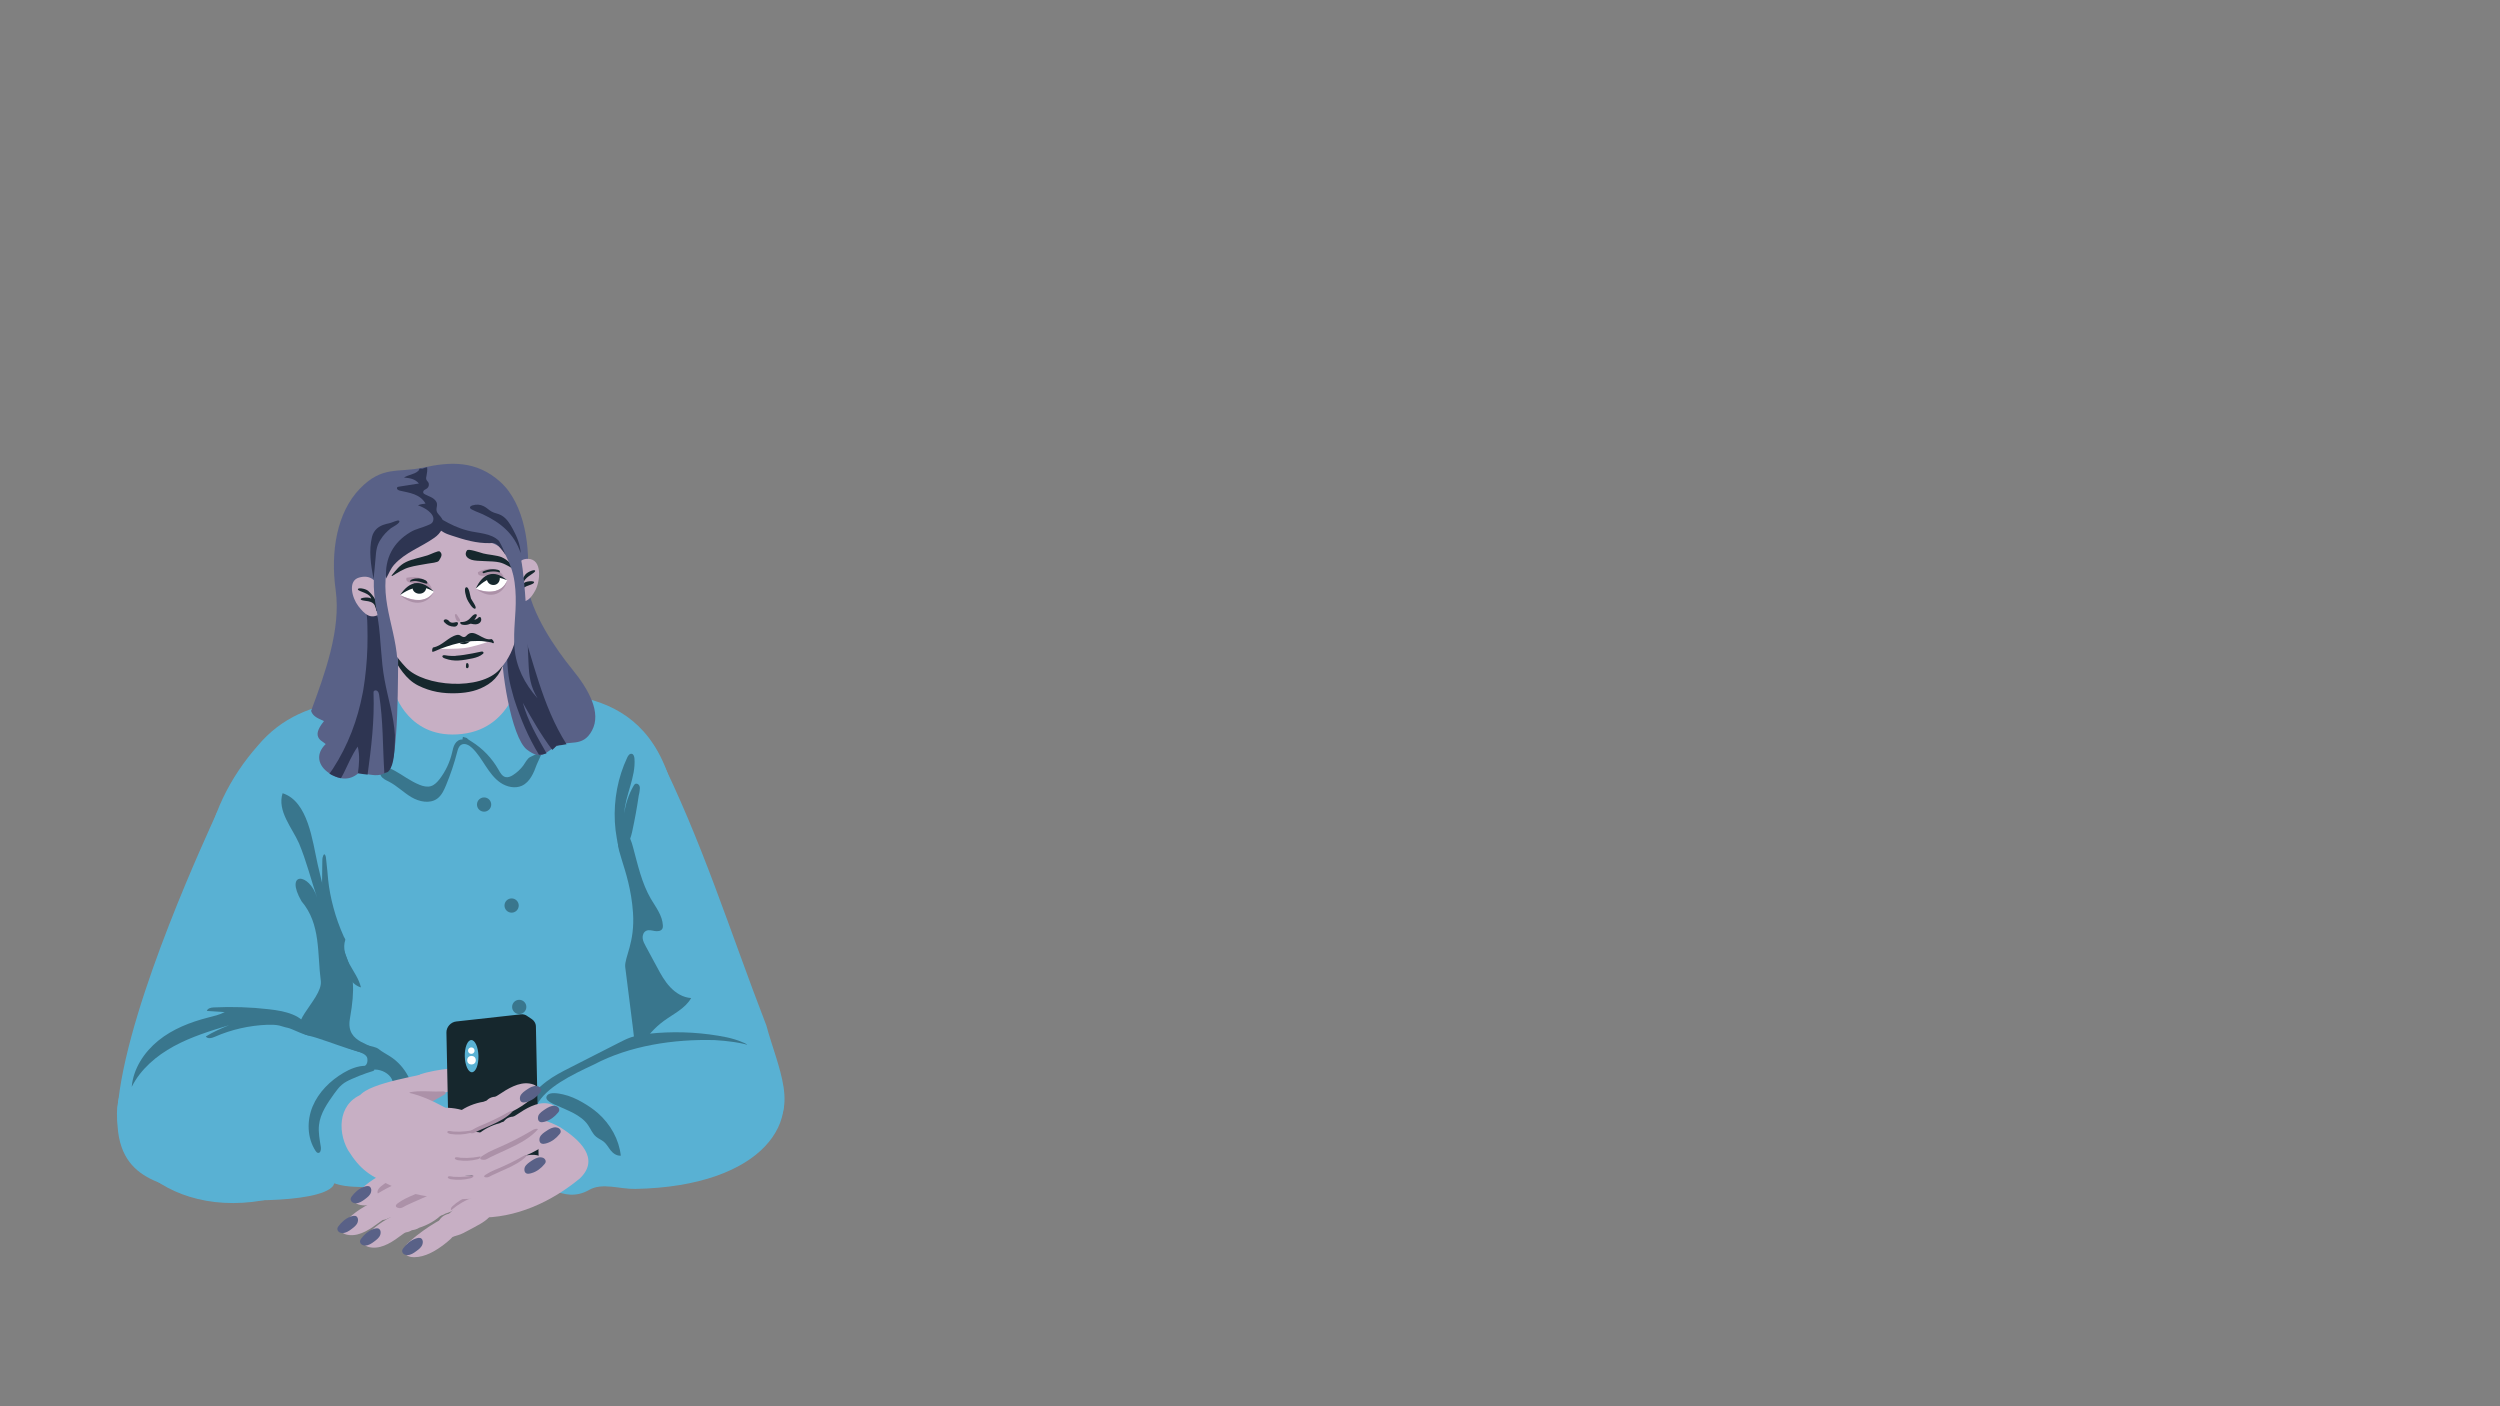<ns0:svg xmlns:ns0="http://www.w3.org/2000/svg" version="1.1" id="Layer_3" x="0px" y="0px" viewBox="0 0 2562 1441" style="enable-background:new 0 0 2562 1441;" xml:space="preserve" width="2562.0" height="1441.0">
<ns0:rect x="0" y="0" width="2562" height="1441" fill="#808080" stroke="none"/>
<ns0:style type="text/css">
	.st0{fill:#59B1D3;}
	.st1{fill:#39768D;}
	.st2{fill:#C7AFC4;}
	.st3{fill:#596187;}
	.st4{fill:#AC91A8;}
	.st5{fill:#16272D;}
	.st6{fill:#FFFFFF;}
	.st7{fill:#2E3552;}
</ns0:style>
<ns0:g>
	<ns0:path class="st0" d="M672.9,768.9c47,93.6,74.7,184.4,112.5,282.1c10.9,41.1,36.7,90.1-1.9,111.6c-19.9,9.3-103.3,24-121.3,7.9   c-29.3-36.1-20.2-90-40.7-130.9C586.1,980.7,564.6,917.8,574,848C573.1,784.3,672.9,768.9,672.9,768.9z" />
	<ns0:path class="st1" d="M632.9,850.2c-4,1.7-6.5,5.9-7.2,10.2c-0.7,4.3,0.1,8.7,1,12.9c2.2,10.1,5.2,20.1,7.3,30.3   c4.2,20.8,4,42.5-0.3,63.3c-1.3,6.2-3,12.3-3.6,18.6c-0.6,6.2-0.1,12.5,0.3,18.8c0.9,12.4,1.8,24.8,4,36.9   c2.8,15.4,7.7,30.4,12.6,45.3c4.5-3.5,7-9,9.8-13.9c5.9-10.4,14.1-19.5,23.7-26.5c9.9-7.2,21.8-12.7,27.8-23.3   c-8.3-0.5-15.8-5.1-21.5-11.2c-5.7-6-9.7-13.4-13.6-20.7c-3.8-7-7.6-14-11.4-21.1c-1.4-2.6-2.9-5.3-3.2-8.3c-0.3-3,0.9-6.3,3.6-7.6   c2.7-1.3,5.8-0.3,8.7,0.2c2.9,0.5,6.6,0.2,7.9-2.4c0.5-1,0.6-2.3,0.5-3.5c-0.5-10-7.2-18.5-12.3-27.1c-9.4-16.2-13.4-34.9-18.3-53   c-1.5-5.6-3.3-11.5-7.8-15.3c-4.4-3.7-12.4-3.9-15.2,1.2" />
	<ns0:path class="st0" d="M263.9,764.5c-27.6,31.2-49.3,72.8-52.7,114.8c2.1,10.4,12.9,16.2,22.3,21c75.4,35.3,121.7,32.9,94.4,177.4   c-7.9,41.5-24.3,93,4.4,128.9c9.4,8.3,22.9,9.4,35.4,9.8c73.3,0.9,146.6-2.2,219.9-3c62.4,6,78.8-42.4,68-96.1   c-4.8-49.2-8.7-77.6-14.9-126.5c-0.8-9.8,10.1-24.8,8-55.5c-3.2-47-23.6-71.2-12.1-80.5c12.5-14,51-35.2,49.1-57.8   c-34.2-105.3-138.2-89-225.9-81C390.8,718,313.8,704.6,263.9,764.5z" />
	<ns0:path class="st1" d="M736,1061.4c-23.6-3.9-47.7-4.6-71.4-2c-6.1,0.7-12.2,1.6-17.9,3.6c-4.4,1.5-8.5,3.6-12.6,5.7   c-16.5,8.4-33,16.8-49.5,25.2c-8.5,4.3-17.1,8.7-24.7,14.5c-4.3,3.3-8.3,7-12.3,10.7c-3.4,3.2-6.8,6.4-10.2,9.6   c-5.2,4.9-10.8,12-7.6,18.3c3.2,6.1,11.8,5.9,18.5,4.7c8.1-1.5,16.2-3.2,24.3-4.9c45.3-9.6,90.7-19.2,135.3-31.8   c21-5.9,42.2-12.7,60.4-24.8c3.1-2,6.3-4.5,7.4-8.1c1.1-3.6-1.3-8.3-5-8.1c-2.8,0.1-4.1,0.8-4.7-2.3c-0.4-2.1-3.5-2.9-5.3-3.7   c-5-2.2-10.3-3.7-15.6-4.9C742.1,1062.5,739.1,1061.9,736,1061.4z" />
	<ns0:path class="st0" d="M792,1092.3c35,54.7-9.8,123.6-141,126.1c-16.3,0.3-33.7-6.8-47.4,1.1c-25.3,14.6-51.7-7.2-66.2-23.5   c-16.9-18.9-37.3-55.7,12.8-63.7c9.4-17.9,34.9-30.4,58.5-41.4c36.5-19.3,81.8-26.2,123.9-25C758.3,1067.5,789.3,1072.4,792,1092.3   z" />
	<ns0:path class="st1" d="M602.5,1152.8c2.9,4.1,4.5,8.9,8.5,12.2c2.3,1.9,5.3,3.1,7.7,5c3.1,2.5,4.8,6,7.2,9s6.2,5.7,10.3,5.3   c-1.8-16.3-10.3-32-23.5-43.6c-4.7-4.1-10-7.7-15.6-10.9c-6.2-3.6-13-6.7-20.2-8.3c-4.1-0.9-13.7-2.9-16.4,1.4   c-3.2,5,7.2,8.7,10.8,10.3c5.6,2.5,11.2,4.8,16.6,7.6C593.6,1143.9,599,1147.7,602.5,1152.8z" />
	<ns0:path class="st1" d="M430,804.3c3.7,1.5,7.9,2.5,11.7,1.3c3.7-1.2,6.5-4.2,8.9-7.3c6.1-8,10.4-17.2,12.7-27   c0.7-3.1,1.3-6.2,2.9-8.9c1.6-2.7,4.6-4.9,7.7-4.5c0.2-1,0.4-1.9,0.5-2.8c1.3,0.4,2.6,0.8,3.9,1.2c1.4,1.5,3.2,2.5,4.9,3.6   c11.4,7.1,21,17.1,27.6,28.8c1.8,3.2,3.9,7,7.5,7.7c2.6,0.5,5.2-0.7,7.4-2.1c4.1-2.6,7.6-5.9,10.5-9.7c2-2.7,4.2-7.5,7.2-8.8   c3.1-1.4,11.6-6.4,11.4-3.1c0,0.7-4.5,10-4.7,10.7c-3.1,8.6-7,18-15.2,21.8c-7,3.2-15.5,1.3-21.9-3c-6.4-4.3-11-10.7-15.3-17.2   s-8.3-13.2-13.9-18.5c-3-2.9-7.6-5.4-11.2-3.2c-2.5,1.5-3.4,4.6-4.1,7.4c-3,11.6-6.8,23-11.4,34c-2.1,5.2-4.6,10.5-9.1,13.8   c-7.5,5.4-18.3,3.2-26.3-1.5c-8-4.7-14.7-11.6-23-15.9c-3-1.5-6.8-3.1-8.5-6.3c-1.5-2.8-0.2-7.9,3.3-8.8c1.7-0.4,3.7,0.5,5.2,1.1   c2.1,0.8,4.1,1.8,6.1,2.9c4,2.2,7.8,4.7,11.6,7.1C420.8,799.8,425.2,802.4,430,804.3z" />
	<ns0:path class="st2" d="M404.5,710c0,0,14.2,48.4,68.8,42.2c54.5-6.1,60.9-65.5,60.9-65.5l-101.8-17.4h-31.4L404.5,710z" />
	<ns0:circle class="st1" cx="496.1" cy="824.5" r="7.3" />
	<ns0:circle class="st1" cx="524.3" cy="928" r="7.3" />
	<ns0:circle class="st1" cx="532.1" cy="1031.9" r="7.3" />
	<ns0:path class="st0" d="M221.8,833.7c-7.9,18-88.3,189.2-100.4,293.2c-9.7,83.2,42.2,83.9,83.8,98.8c21.1,5.9,120.9,8.6,136.1-10.3   c23-40.3-46.5-87.8-32.9-131.5c25.3-63.7,34-129.4,13.3-196.7C312.2,824.1,229.7,815.7,221.8,833.7z" />
	<ns0:path class="st0" d="M124.8,1116.1c-26.8,66.5,58.6,146.5,176.7,105.7c14.7-5.1,27.9-19,42.8-14.5c27.5,8.3,43.8-25.5,51.5-49   c8.9-27.3,14.9-76.3-32.5-68.8c-14.4-17.3-37.6-31.1-62.4-35.8c-39-9.9-86.5-5.9-123.8,9.6C154.6,1073.3,145.1,1065.7,124.8,1116.1   z" />
	<ns0:path class="st1" d="M353.9,963.1c-2.9,8.3,0.2,17.5,4.4,25.2s9.6,15,11.6,23.6c-5.5-1.5-9.7-6-13.2-10.5   c-9.5-12-17.6-25.2-22-39.9c-5.1-17-4.9-35-4.7-52.8c0.1-5.7,0.1-11.4,0.2-17.1c0-2.9,0.1-5.7,0.1-8.5c0-2.1,0-3.9,0.8-5.8   c0.3-0.9,0.9-2.5,1.9-1.4c1.1,1.3,1.1,4.1,1.3,5.6c0.9,6.7,1.3,13.5,2,20.2c1,9.6,2.9,19.1,5.4,28.4c2.7,10.2,6.3,20.1,10.6,29.7   C352.5,960.2,354,962.6,353.9,963.1z" />
	<ns0:path class="st1" d="M360.6,1105.7c-3.6,1.6-7.2,3.3-10.2,5.9c-3.1,2.6-5.5,5.9-7.9,9.2c-7,9.8-14.3,20.2-15.6,32.2   c-0.8,7.5,0.7,15,1.9,22.5c0.4,2.6-0.4,6.4-2.9,6c-1.2-0.2-2-1.2-2.6-2.2c-8.6-13.2-9-30.9-2.9-45.5c6.1-14.6,18-26.3,31.5-34.3   c6.8-4,14.5-7.2,22.5-7.3c2.8,0,7.6-0.2,9,2.9c0.6,1.3,0.1,2.1-1.2,2.5c-2.2,0.8-4.5,1.4-6.8,2.2   C370.4,1101.6,365.4,1103.5,360.6,1105.7z" />
	<ns0:path class="st1" d="M275.7,1034.3c-18.8-2.2-37.7-2.8-56.6-1.9c-2.8,0.1-6.4,0.9-7.1,3.6c6.1,0.4,12.2,0.8,18.3,1.2   c-5.3,2.8-11.2,4.1-17.1,5.6c-18.2,4.7-36.2,11.7-50.8,23.5c-14.6,11.8-25.8,28.8-27.4,47.5c9.1-18.1,25.3-31.9,43.1-41.6   c17.8-9.7,37.3-15.7,56.7-21.6c-8.2,3.4-16.4,6.9-23.9,11.6c2,2.8,6.4,1.6,9.5,0.2c16.9-7.4,35.2-11.5,53.6-12.2   c4.1-0.1,8.3-0.1,12.3,0.8c2.9,0.7,5.6,1.8,8.5,2.3c4.2,0.7,19.2,9,23.3,7.8c3.1-0.9-6-13.2-8.3-15.4c-5.5-5.2-14-7.8-21.1-9.4   C284.4,1035.4,280,1034.8,275.7,1034.3z" />
	<ns0:path class="st1" d="M325.6,886c-5.4-24-9.8-64.8-36-73.1c-5.8,18.3,9.9,35.5,16.9,51.5c7.5,18,12.2,37,18.4,55.4   c-7.8-25.7-33.6-26.9-15.9,3.8c20,23.5,16,53.6,19.8,82c1.8,19.3-41.7,48.7-11.5,56c19.8,4.8,64.7,25.1,67.4,16.1   c-0.5-9-30.9-7-26.1-33.8C369.9,980.2,349.9,994.2,325.6,886z" />
	<ns0:path class="st1" d="M387.1,1096.3c6.8,1.1,13.5,5.4,15.4,12c0.7,2.6,0.8,5.6,2.4,7.7c2.4,3,6.8,3.1,10.6,2.8   c2.2-0.1,4.8-0.5,5.8-2.4c0.5-0.9,0.5-1.9,0.4-2.9c-0.3-3.7-1.7-7.2-3.4-10.5c-4.3-8.3-10.8-15.5-18.7-20.5   c-3.8-2.5-8-4.5-11.5-7.4c-5.1-4.2-21.9-3.8-29.1-9.5c-0.9-0.7-4.8,3.8-5.4,2.9c-2.4,8.8,22.2,7.5,22.9,16.6   c0.3,3.2-0.2,5.4-2.7,7.5c-1.3,1.1-2.9,1.6-4.4,2.3c-0.8,0.4-3.5,1.8-1.9,2.9c0.7,0.5,1.8-0.1,2.6-0.2c1.1-0.2,2.1-0.4,3.2-0.6   c2.1-0.4,4.2-0.7,6.4-0.8C382.3,1095.9,384.7,1096,387.1,1096.3z" />
	<ns0:g>
		<ns0:path class="st2" d="M452.8,1199.8c-2.3-3.2-8.4-23.5-5.9-26.5c4.3-5.2,43.2-14.6,60.7-21.8c21.8-8.8,44.6-8.4,65.9,3.4    c20.2,12.6,42,32.3,20.8,52.7c-29,24-66.1,41.2-104.2,40.1C468,1246.2,453.7,1220.3,452.8,1199.8z" />
		<ns0:path class="st2" d="M478.1,1261.9c-4,2.2-8.3,4.4-12.9,4.7c-4.6,0.3-9.6-1.8-11.5-6.1c-1.2-2.8-0.8-6.2,0.6-9    c1.3-2.8,3.4-5.1,5.6-7.3c4.1-4.1,8.5-7.8,13.1-11.2c6.3-4.5,14.3-8.4,21.4-5.4c3,1.3,5.4,3.7,7,6.5c1.8,3.3,2.5,7.3,1.3,10.8    C500.7,1250.9,485.9,1257.6,478.1,1261.9z" />
		<ns0:path class="st2" d="M499.8,1167.7c-11.8-3.8-24.9-18.3-8.6-24.4c14.1-1.8,47.5-3,49.6,12.8    C543.3,1174.6,515.1,1172.6,499.8,1167.7z" />
		<ns0:path class="st2" d="M472.3,1257.3c-0.4,4.1-2.9,8.1-6.7,9.7c-1.9,0.8-3.9,0.9-5.9,0.8c-1.4,0-2.8-0.2-4.1-0.7    c-3.6-1.2-6.3-4.7-6.9-8.5c-0.6-3.8,0.8-7.8,3.4-10.5c2.9-3,7.5-4.9,11.7-4.4c1.6,0.2,3.6,0.8,4.9,1.9c1.1,1,1.7,2.5,2.2,3.9    C472,1252,472.6,1254.6,472.3,1257.3z" />
		<ns0:path class="st2" d="M455.1,1275.3c-9,6.8-19.4,13-30.7,13.1c-3.7,0-8-1-9.5-4.4c-1-2.2-0.5-4.8,0.6-6.9c1.2-2.1,3-3.7,4.8-5.3    c8.3-7.2,17.2-13.7,26.7-19.3c4.6-2.7,10-5.3,15.1-3.7c2.2,0.7,4.2,2.3,5.4,4.3c0.9,1.5,1.9,3.4,1.8,5.2c-0.1,1.8-1.3,3.6-2.3,5.1    c-1.4,2.2-3.1,4.2-5,6.1C459.9,1271.5,457.5,1273.4,455.1,1275.3z" />
		<ns0:path class="st2" d="M476.4,1164.7c-9.5,0.3-19.7-0.5-28.4-6.1c-2.8-1.8-5.6-4.7-5.5-7.8c0.1-2,1.5-3.7,3.1-4.5    c1.7-0.9,3.7-1.1,5.7-1.3c9.1-1,18.4-1,27.8-0.3c4.5,0.4,9.6,1.2,12.9,4.9c1.4,1.6,2.3,3.7,2.4,5.7c0.1,1.5,0.1,3.3-0.7,4.5    c-0.8,1.2-2.4,1.9-3.7,2.5c-1.9,0.9-4,1.4-6.1,1.8C481.4,1164.4,478.9,1164.6,476.4,1164.7z" />
		<ns0:path class="st3" d="M426.7,1282.1c-2.8,2.1-5.9,4.2-9.4,4.1c-1.4,0-2.7-0.4-3.8-1.3c-1-0.9-1.6-2.3-1.3-3.6c0.2-0.7,0.6-1.4,1-2    c3.1-4.2,7.2-7.9,12.2-9.8c2-0.7,4.8-1.7,6.6-0.1c1.5,1.4,1.5,3.7,1,5.5C432.1,1278.2,429.2,1280.3,426.7,1282.1z" />
		<ns0:path class="st3" d="M446.3,1150.7c-3.1,0.1-6.2,0.1-7.6-1c-0.5-0.4-0.8-1-0.4-1.7c0.4-0.7,1.4-1.5,2.8-2c0.7-0.3,1.5-0.4,2.2-0.6    c5.2-0.9,10.2-1.3,14-0.7c1.5,0.3,3.6,0.7,2.8,1.9c-0.6,1-2.8,2.1-4.7,2.7C452.2,1150.5,449,1150.6,446.3,1150.7z" />
		<ns0:path class="st2" d="M429.8,1258.1c-10.4,6.7-29.6,0.6-20.5-13.5c9.8-10,31.6-23.8,42-17.7C468,1236.6,446.3,1253.1,429.8,1258.1z    " />
		<ns0:path class="st2" d="M406.7,1245.3c-10.4,6.7-29.6,0.6-20.5-13.5c9.8-10,31.6-23.8,42-17.7    C444.9,1223.8,423.1,1240.3,406.7,1245.3z" />
		<ns0:path class="st2" d="M426.3,1252.5c-0.5,13.2-21.6,14.4-23.6,1.4C400.3,1236.6,429,1232.8,426.3,1252.5z" />
		<ns0:path class="st2" d="M456.4,1236.5c-0.4,4.1-2.9,8.1-6.7,9.7c-1.9,0.8-3.9,0.9-5.9,0.8c-1.4,0-2.8-0.2-4.1-0.7    c-3.6-1.2-6.3-4.7-6.9-8.5c-0.6-3.8,0.8-7.8,3.4-10.5c2.9-3,7.5-4.9,11.7-4.4c1.6,0.2,3.6,0.8,4.9,1.9c1.1,1,1.7,2.5,2.2,3.9    C456.1,1231.2,456.7,1233.9,456.4,1236.5z" />
		<ns0:path class="st2" d="M456.4,1243.7c-10.4,6.7-29.6,0.6-20.5-13.5c9.8-10,31.6-23.8,42-17.7    C494.5,1222.2,472.8,1238.7,456.4,1243.7z" />
		<ns0:path class="st2" d="M412.3,1265.1c-9,6.8-19.9,14.5-31.1,13.4c-28.1-2.7,23.1-39.4,34.6-35.2    C430.9,1249.6,420.9,1259.5,412.3,1265.1z" />
		<ns0:path class="st3" d="M383.5,1272.3c-2.8,2.1-5.9,4.2-9.4,4.1c-1.4,0-2.7-0.4-3.8-1.3c-1-0.9-1.6-2.3-1.3-3.6c0.2-0.7,0.6-1.4,1-2    c3.1-4.2,7.2-7.9,12.2-9.8c2-0.7,4.8-1.7,6.6-0.1c1.5,1.4,1.5,3.7,1,5.5C388.9,1268.3,386,1270.4,383.5,1272.3z" />
		<ns0:path class="st2" d="M420.2,1214.8c-10.4,6.7-29.6,0.6-20.5-13.5c9.8-10,31.6-23.8,42-17.7    C458.4,1193.3,436.7,1209.8,420.2,1214.8z" />
		<ns0:path class="st2" d="M416.7,1209.2c-0.5,13.2-21.6,14.4-23.6,1.4C390.7,1193.4,419.4,1189.5,416.7,1209.2z" />
		<ns0:path class="st2" d="M498.6,1155.7c-0.5,13.2-21.6,14.4-23.6,1.4C472.6,1139.9,501.3,1136.1,498.6,1155.7z" />
		<ns0:path class="st2" d="M446.7,1200.4c-10.4,6.7-29.6,0.6-20.5-13.5c9.8-10,31.6-23.8,42-17.7    C484.9,1178.9,463.2,1195.5,446.7,1200.4z" />
		<ns0:path class="st2" d="M402.7,1221.8c-9,6.8-19.9,14.5-31.1,13.4c-28.1-2.7,23.1-39.4,34.6-35.2    C421.3,1206.3,411.3,1216.2,402.7,1221.8z" />
		<ns0:path class="st3" d="M373.9,1229c-2.8,2.1-5.9,4.2-9.4,4.1c-1.4,0-2.7-0.4-3.8-1.3c-1-0.9-1.6-2.3-1.3-3.6c0.2-0.7,0.6-1.4,1-2    c3.1-4.2,7.2-7.9,12.2-9.8c2-0.7,4.8-1.7,6.6-0.1c1.5,1.4,1.5,3.7,1,5.5C379.3,1225,376.4,1227.1,373.9,1229z" />
		<ns0:path class="st2" d="M433.2,1230.9c-10.4,6.7-29.6,0.6-20.5-13.5c9.8-10,45.7-29,56.1-23C485.4,1204.1,449.6,1225.9,433.2,1230.9z    " />
		<ns0:path class="st2" d="M403.1,1239.7c-0.5,13.2-21.6,14.4-23.6,1.4C377.1,1223.8,405.8,1220,403.1,1239.7z" />
		<ns0:path class="st2" d="M433.3,1223.7c-0.4,4.1-2.9,8.1-6.7,9.7c-1.9,0.8-3.9,0.9-5.9,0.8c-1.4-0.1-2.8-0.2-4.1-0.7    c-3.6-1.2-6.3-4.7-6.9-8.5c-0.6-3.8,0.8-7.8,3.4-10.5c2.9-3,7.5-4.9,11.7-4.4c1.6,0.2,3.6,0.8,4.9,1.9c1.1,1,1.7,2.6,2.2,3.9    C433,1218.4,433.5,1221.1,433.3,1223.7z" />
		<ns0:path class="st2" d="M389.2,1252.3c-9,6.8-19.9,14.5-31.1,13.4c-28.1-2.7,23.1-39.4,34.6-35.2    C407.7,1236.8,397.8,1246.7,389.2,1252.3z" />
		<ns0:path class="st3" d="M360.3,1259.5c-2.8,2.1-5.9,4.2-9.4,4.1c-1.4,0-2.7-0.4-3.8-1.3c-1-0.9-1.6-2.3-1.3-3.6c0.2-0.7,0.6-1.4,1-2    c3.1-4.2,7.2-7.9,12.2-9.8c2-0.7,4.8-1.7,6.6-0.1c1.5,1.4,1.5,3.7,1,5.5C365.7,1255.5,362.8,1257.6,360.3,1259.5z" />
		<ns0:path class="st4" d="M462.4,1240.2c-1-1.1,0.1-2.9,1.2-4c4.9-4.6,10.8-8.2,17.2-10.6c0.9-0.3,4.5-1.1,3.9,1c-0.4,1.2-4,2-5.1,2.6    c-4,1.8-7.8,4-11.4,6.5C467.7,1236,462.4,1240.1,462.4,1240.2z" />
		<ns0:path class="st4" d="M435.8,1226.6c11.9-5.4,23.7-11.9,31.8-22.1c-1.7-1.4-4.3-0.2-6.2,0.9c-11.5,7.1-23.6,13.3-36.1,18.5    c-3.6,1.5-7.1,3-10.6,4.8c-1.7,0.9-3.4,1.9-5,3c-1.1,0.8-3.4,2-3.9,3.4c-1,2.5,3.5,3.4,5.1,2.9c1.9-0.5,3.7-1.8,5.5-2.7    c2-0.9,3.9-1.8,5.9-2.7C426.8,1230.5,431.3,1228.6,435.8,1226.6z" />
		<ns0:path class="st4" d="M450.2,1191.9c3.4-2.3,6.9-6.1,5.5-10c-13.3,12.5-74,29-68.5,41.2C411.7,1207.9,425.4,1208,450.2,1191.9z" />
	</ns0:g>
	<ns0:path class="st1" d="M655.5,810.4c0.2-1.7,0.5-3.5-0.2-5.1s-2.6-2.7-4.2-2c-0.8,0.4-1.3,1.2-1.8,2c-5,8.7-8.2,18.3-9.6,28.2   c1.2-19.1,12-37.1,10.5-56.2c-0.2-2-0.8-4.4-2.8-4.8c-2.1-0.4-3.7,1.8-4.6,3.8c-4.8,10.2-8.3,21-10.4,32.1   c-2.1,11.1-2.9,22.5-2.3,33.9c0.3,5.7,1,11.3,2,16.9c0.5,2.8,1,5.6,1.8,8.3c0.3,1.2,0.9,2.6,2.2,2.9c2.8,0.6,5.6-3.5,6.8-5.4   c2.6-3.8,3.9-8,4.9-12.5c2.7-12.4,5-24.9,6.8-37.4C655.1,813.5,655.3,811.9,655.5,810.4z" />
	<ns0:path class="st4" d="M476.4,1144.4c-13.5,2-26.8,6.2-40.3,8.1c-11.2,1.5-22.5,1.5-33.4,4.5c-10.9,3-21.5,10.6-20.8,18.4   c0.4,4.1,3.7,7.5,7.3,10.4c11.7,9.7,27.5,17.5,46.5,18.2c19.4,0.7,40.1-6.5,55.3-17.2c11.3-8,19.8-17.7,25.7-27.9   c1.5-2.6,2.9-5.2,4.1-7.9c1-2.2,2.5-4.8,1.8-7.1c-1.7-4.8-11.4-2.4-16.7-2C496.1,1142.8,486.3,1143,476.4,1144.4z" />
	<ns0:g>
		<ns0:g>
			<ns0:path class="st2" d="M438.9,1127.5c10-7.3,13.5-27.6-3.9-27.1c-13.7,3.6-71.5,12.5-67.5,28C372,1146.4,406.6,1151.1,438.9,1127.5     z" />
			<ns0:path class="st2" d="M444,1121.9c11.1-1.4,22.9-4.2,31.9-12.2c3-2.6,5.7-6.5,5-10.1c-0.5-2.3-2.3-4-4.5-4.7     c-2.1-0.7-4.5-0.7-6.9-0.5c-10.8,0.6-21.6,2.1-32.4,4.7c-5.2,1.3-11,3.2-14.1,8.1c-1.4,2.2-2,4.7-1.8,7.1     c0.1,1.8,0.4,3.9,1.6,5.2c1.2,1.3,3.1,1.8,4.8,2.2c2.4,0.7,4.9,0.9,7.5,1C438.1,1122.5,441.1,1122.2,444,1121.9z" />
			<ns0:path class="st3" d="M480,1097c3.4-1,6.9-2,8-3.3c0.4-0.5,0.4-1-0.3-1.4c-0.7-0.4-2.2-0.7-3.9-0.6c-0.9,0-1.8,0.2-2.7,0.3     c-6,1-11.8,2.4-15.6,4.2c-1.5,0.7-3.6,1.7-2.3,2.4c1.1,0.6,3.9,0.7,6.2,0.5C473.5,1098.9,477,1097.9,480,1097z" />
			<ns0:path class="st2" d="M429.3,1119.9c5.4,12.1,25.5,5.3,22.4-7.5C447.5,1095.5,419.4,1102.7,429.3,1119.9z" />
		</ns0:g>
		<ns0:path class="st4" d="M421.4,1119.1c-0.7,0.1-1.6,0.3-1.9,1c-0.2,0.4-0.1,0.9-0.1,1.4c0.5,3.5,1.8,6.9,4.3,9.4s6.2,3.9,9.6,3    c1.3-0.3,2.5-1,3.6-1.7c3.8-2.1,7.5-4.2,11.3-6.3c1.9-1.1,3.8-2.1,5.6-3.2c0.9-0.5,3.6-1.7,2.9-3.1c-0.7-1.3-3-1.2-4.2-1.1    c-2,0.1-3.9,0.1-5.9,0.1c-4,0-8-0.2-12-0.3C430.2,1118.2,425.8,1118.4,421.4,1119.1z" />
	</ns0:g>
	<ns0:g>
		<ns0:path class="st5" d="M547.8,1047.3L547.8,1047.3L547.8,1047.3c-0.7-1.1-1.5-2-2.5-2.7l0,0l-4.9-3.3c-0.1-0.1-0.2-0.1-0.3-0.2    l-0.1-0.1l0,0c-1.8-1.2-4-1.8-6.4-1.5l-66,7.3c-5.7,0.6-10.3,5.8-10.1,11.5l2.9,139.9c0,2.5,1,4.7,2.5,6.3    c1.2,1.2,6.2,4.6,7.4,5.3c1.6,0.9,3.6,1.3,5.7,1.1l66-7.3c5.7-0.6,10.3-5.8,10.1-11.5l-2.9-140    C549.2,1050.3,548.7,1048.7,547.8,1047.3z" />
		
			<ns0:ellipse transform="matrix(1 -2.089961e-02 2.089961e-02 1 -22.51 10.335)" class="st0" cx="483.2" cy="1082.1" rx="7" ry="16.5" />
		<ns0:circle class="st6" cx="483.2" cy="1086.5" r="4.4" />
		<ns0:circle class="st6" cx="483" cy="1076.7" r="3.3" />
	</ns0:g>
	<ns0:g>
		<ns0:path class="st2" d="M477.3,1201.7c0.4,3.9-4,24.6-7.6,26.1c-6.3,2.5-46.5-2.2-63.6-10.2c-28.2-13.1-36.5-18.5-49.5-39    c-11.6-20.8-9.4-51.1,19-58.7c37-7,59.4,2.5,92.2,21.9C486.3,1153.7,486.4,1183.3,477.3,1201.7z" />
		<ns0:g>
			<ns0:path class="st2" d="M498.3,1206.2c4.6,0.4,9.3,1,12.5,3.1c3.1,2.1,4.3,6.1,1.4,10c-1.9,2.6-5.4,4.7-8.9,6     c-3.5,1.3-7,1.9-10.4,2.3c-6.4,0.8-12.7,1.2-18.8,1.2c-8.1,0-16.9-1.3-18.4-6.9c-0.6-2.4,0.1-5.2,1.8-8c2-3.2,5.3-6.3,9.4-8.2     C473.8,1202.7,489.4,1205.4,498.3,1206.2z" />
			<ns0:path class="st2" d="M493.5,1212.5c0.6-4.1,3.3-8,7.3-9.3c1.9-0.7,3.9-0.7,5.9-0.5c1.4,0.1,2.7,0.4,4,0.9c3.5,1.4,6,5,6.4,8.8     c0.4,3.8-1.2,7.7-4,10.3c-3,2.8-7.8,4.5-11.9,3.7c-1.6-0.3-3.6-1-4.8-2.2c-1.1-1-1.5-2.6-2-4     C493.5,1217.8,493.1,1215.2,493.5,1212.5z" />
			<ns0:path class="st2" d="M516,1194.8c9.4-6.3,20.1-11.9,31.4-11.3c3.7,0.2,7.9,1.5,9.3,4.9c0.9,2.2,0.3,4.8-1,6.8     c-1.3,2-3.2,3.5-5.1,5c-8.7,6.7-18,12.7-27.8,17.7c-4.7,2.4-10.3,4.7-15.2,2.8c-2.2-0.8-4-2.5-5.2-4.6c-0.8-1.5-1.7-3.5-1.5-5.3     c0.2-1.8,1.5-3.5,2.6-5c1.5-2.1,3.4-4,5.3-5.8C511.1,1198.2,513.5,1196.5,516,1194.8z" />
			<ns0:path class="st3" d="M544.7,1189.6c2.9-1.9,6.1-3.8,9.6-3.6c1.3,0.1,2.7,0.5,3.7,1.5c1,0.9,1.5,2.4,1.1,3.7     c-0.2,0.7-0.7,1.3-1.2,1.9c-3.3,4-7.7,7.5-12.8,9c-2,0.6-4.9,1.5-6.6-0.3c-1.4-1.4-1.3-3.8-0.7-5.6     C539.1,1193.3,542.2,1191.3,544.7,1189.6z" />
		</ns0:g>
		<ns0:g>
			<ns0:path class="st2" d="M513,1170.4c10.7-6.1,29.6,1.2,19.7,14.7c-10.4,9.4-32.9,21.9-43,15.2C473.6,1189.7,496.3,1174.4,513,1170.4     z" />
			<ns0:path class="st2" d="M516.2,1176.2c1.3-13.2,22.4-13.2,23.6-0.1C541.2,1193.5,512.3,1195.7,516.2,1176.2z" />
			<ns0:path class="st2" d="M481.6,1193.3c0.6-4.1,3.4-8,7.3-9.3c1.9-0.7,3.9-0.7,5.9-0.5c1.4,0.1,2.7,0.4,4,0.9c3.5,1.5,6,5,6.4,8.8     s-1.2,7.7-4,10.3c-3,2.8-7.8,4.5-11.9,3.7c-1.6-0.3-3.6-1-4.8-2.2c-1.1-1.1-1.5-2.6-2-4C481.6,1198.6,481.2,1195.9,481.6,1193.3z     " />
			<ns0:path class="st2" d="M489.8,1180.1c12.3-0.5,25.8,14.6,10.8,22.1c-13.6,3.6-39.3,4.3-45.2-6.2     C445.9,1179.2,473.1,1176.1,489.8,1180.1z" />
			<ns0:path class="st2" d="M530.9,1164.4c9.4-6.3,20.7-13.3,31.8-11.6c27.9,4.3-25.3,38-36.6,33.2     C511.5,1178.8,522,1169.5,530.9,1164.4z" />
			<ns0:path class="st3" d="M560.1,1158.9c2.9-2,6.1-3.8,9.6-3.6c1.3,0.1,2.7,0.6,3.7,1.5c1,0.9,1.5,2.4,1.1,3.7     c-0.2,0.7-0.7,1.3-1.2,1.9c-3.3,4.1-7.7,7.5-12.8,9.1c-2,0.6-4.9,1.4-6.6-0.3c-1.4-1.4-1.3-3.8-0.7-5.6     C554.4,1162.6,557.5,1160.6,560.1,1158.9z" />
		</ns0:g>
		<ns0:g>
			<ns0:path class="st2" d="M495.4,1129.1c11.2-5.2,29.4,3.7,18.4,16.3c-11.2,8.5-34.7,19-44.1,11.5     C454.6,1145,478.5,1131.7,495.4,1129.1z" />
			<ns0:path class="st2" d="M496.3,1133.8c1.3-13.2,22.4-13.2,23.6-0.1C521.3,1151.1,492.4,1153.3,496.3,1133.8z" />
			<ns0:path class="st2" d="M472.9,1137.4c12.4,0,25.2,15.6,10,22.5c-13.7,3.1-39.5,2.8-44.9-7.9     C429.2,1134.8,456.4,1132.7,472.9,1137.4z" />
			<ns0:path class="st2" d="M510.9,1122c9.4-6.3,20.7-13.3,31.8-11.6c27.9,4.3-25.3,38-36.6,33.2C491.5,1136.4,502,1127.1,510.9,1122z" />
			<ns0:path class="st3" d="M540.1,1116.5c2.9-2,6.1-3.8,9.6-3.6c1.3,0.1,2.7,0.6,3.7,1.5c1,0.9,1.5,2.4,1.1,3.7     c-0.2,0.7-0.7,1.3-1.2,1.9c-3.3,4.1-7.7,7.5-12.8,9.1c-2,0.6-4.9,1.4-6.6-0.3c-1.4-1.4-1.3-3.8-0.7-5.6     C534.5,1120.2,537.6,1118.2,540.1,1116.5z" />
		</ns0:g>
		<ns0:g>
			<ns0:path class="st2" d="M512,1151.1c10-5.8,27.6,0.9,18.3,13.7c-9.8,8.9-30.9,20.7-40.2,14.6C475.1,1169.4,496.4,1154.9,512,1151.1z     " />
			<ns0:path class="st2" d="M485.9,1160.1c12.3-1.3,26.7,13,12.2,21.3c-13.3,4.4-53.9,5.2-60.4-4.9     C427.2,1160.3,469.1,1157.1,485.9,1160.1z" />
			<ns0:path class="st2" d="M514.7,1154.2c1.3-13.2,22.4-13.2,23.6-0.1C539.7,1171.5,510.9,1173.6,514.7,1154.2z" />
			<ns0:path class="st2" d="M486.2,1170.8c0.6-4.1,3.3-8,7.3-9.3c1.9-0.7,3.9-0.7,5.9-0.5c1.4,0.1,2.7,0.4,4,0.9c3.5,1.5,6,5,6.4,8.8     c0.4,3.8-1.2,7.7-4,10.3c-3,2.8-7.8,4.5-11.9,3.7c-1.6-0.3-3.6-1-4.8-2.2c-1.1-1.1-1.5-2.6-2-4     C486.2,1176.1,485.8,1173.4,486.2,1170.8z" />
			<ns0:path class="st2" d="M529.4,1142.4c9.4-6.3,20.7-13.3,31.8-11.6c27.9,4.3-25.3,38-36.6,33.2     C510,1156.8,520.5,1147.5,529.4,1142.4z" />
			<ns0:path class="st3" d="M558.6,1136.8c2.9-1.9,6.1-3.8,9.6-3.6c1.3,0.1,2.7,0.5,3.7,1.5c1,0.9,1.5,2.4,1.1,3.7     c-0.2,0.7-0.7,1.3-1.2,1.9c-3.3,4-7.7,7.5-12.8,9c-2,0.6-4.9,1.5-6.6-0.3c-1.4-1.4-1.3-3.8-0.7-5.6     C552.9,1140.5,556,1138.6,558.6,1136.8z" />
		</ns0:g>
		<ns0:path class="st4" d="M484.7,1158.2c0.4,1.5-1.5,2.5-2.9,2.9c-6.6,1.7-13.5,2-20.1,1c-1-0.1-4.5-1.2-2.9-2.7    c0.9-0.9,4.5,0.1,5.7,0.2c4.4,0.3,8.8,0.2,13.1-0.3C478.2,1159.3,484.8,1158.3,484.7,1158.2z" />
		<ns0:path class="st4" d="M492.4,1185.1c0.4,1.5-1.5,2.5-2.9,2.9c-6.6,1.7-13.5,2-20.1,1c-1-0.1-4.5-1.2-2.9-2.7    c0.9-0.9,4.5,0.1,5.7,0.2c4.4,0.3,8.8,0.2,13.1-0.3C485.8,1186.2,492.4,1185.2,492.4,1185.1z" />
		<ns0:path class="st4" d="M485.2,1204.6c0.4,1.5-1.5,2.5-2.9,2.9c-6.6,1.7-13.5,2-20.1,1c-1-0.1-4.5-1.2-2.9-2.7    c0.9-0.9,4.5,0.1,5.7,0.2c4.4,0.3,8.8,0.2,13.1-0.3C478.7,1205.7,485.3,1204.7,485.2,1204.6z" />
		<ns0:path class="st4" d="M521.4,1177.1c11.4-5.3,22.7-11.4,30-20c-1.8-0.9-4.3,0.2-6.1,1.3c-11,6.6-22.5,12.5-34.6,17.7    c-3.4,1.5-6.9,3-10.2,4.7c-1.6,0.9-3.2,1.8-4.7,2.8c-1.1,0.7-3.2,1.9-3.6,3c-0.8,2,3.8,2.3,5.3,1.8c1.8-0.6,3.6-1.8,5.2-2.6    c1.9-0.9,3.8-1.8,5.7-2.7C512.8,1181,517.1,1179.1,521.4,1177.1z" />
		<ns0:path class="st4" d="M517.8,1198.3c8.5-3.8,17-8.2,22.5-14.3c-1.3-0.7-3.2,0.2-4.5,1c-8.2,4.7-16.8,8.9-25.8,12.7    c-2.6,1.1-5.2,2.1-7.6,3.4c-1.2,0.6-2.4,1.3-3.5,2c-0.8,0.5-2.4,1.3-2.7,2.1c-0.6,1.5,2.8,1.6,4,1.2c1.4-0.4,2.7-1.3,3.9-1.9    c1.4-0.7,2.8-1.3,4.2-1.9C511.3,1201.1,514.6,1199.7,517.8,1198.3z" />
		<ns0:path class="st4" d="M503,1153.2c8.5-3.8,17-8.2,22.4-14.3c-1.3-0.7-3.2,0.2-4.5,0.9c-8.2,4.7-16.8,8.9-25.8,12.7    c-2.6,1.1-5.2,2.1-7.6,3.4c-1.2,0.6-2.4,1.3-3.5,2c-0.8,0.5-2.4,1.3-2.7,2.1c-0.6,1.5,2.8,1.6,4,1.2c1.4-0.4,2.7-1.3,3.9-1.9    c1.4-0.7,2.8-1.3,4.2-1.9C496.5,1156,499.8,1154.7,503,1153.2z" />
	</ns0:g>
	<ns0:g>
		<ns0:path class="st5" d="M401.5,671.6c7.2,11.8,14.2,24.5,27,30.9c12.8,6.4,25.5,8.5,40,7.9c11.2-0.5,21.6-2.5,31.8-9.1    s17.4-18.5,15.9-31.4c-0.2-1.8-0.9-3.1-2.4-3.8c-1-0.5-2-0.2-3,0.1c-5.1,1.4-9.3,4.3-14.1,6.5c-18,8.2-36.1,11.8-55.2,6    c-7.9-2.4-13.9-6.7-21-10.2c-3.5-1.8-6.8-3.5-10.4-4.9c-1.8-0.7-3.6-1.3-5.5-1.8c-1.5-0.4-3.3-1-4.9-0.5c-1.9,0.7-1.5,2.3-1,3.8    C399.5,667.4,400.2,669.5,401.5,671.6z" />
		<ns0:path class="st3" d="M433.1,479.3c-25.5,5.4-41.5-2.3-64.5,21.7c-23.1,24-30.2,63.9-24.6,103.8c5.6,39.9-11,85.5-25.2,123.8    c2.1,6.4,8.5,7.9,13.2,10.4c-3,3.8-7.5,10-6.4,14.8c1.1,4.8,5,5.9,8.2,8.7c-11,10.6-7.5,22.4,3.2,29.6c10.6,7.2,21.2,8,30,0.5    c10.9-0.5,21.2,6.2,31.5-3.4c10.3-9.6,9.2-101.3,9.6-121.5c35.6-2.6,70.7-4.5,106.5-8c-2.1,23.3,9.3,96.2,25.4,108.5    c16.1,12.3,19.2,1.6,30.2-3.4c12.8-7.2,26.8,2,36.5-16.2c9.8-18.2-3.2-41.8-20.1-62.5c-16.9-20.7-42.7-58-46.6-89.5    c4.3-34.5-2.3-80.3-27.2-102.7C488,471.5,461.2,473.1,433.1,479.3z" />
		<ns0:path class="st7" d="M526.8,627.9c-2.9,0.4-4.4,4.1-5.3,6.5c-0.7,1.9-0.9,3.5-0.9,5.4c0,2.9-0.2,5.8-0.3,8.7    c-0.3,7.4-0.7,14.6-0.6,22c0,7.4,0.5,14.8,1.5,22.1c1.1,7.4,3.1,14.5,5.1,21.7c0.3,0.9,0.5,1.8,0.8,2.7    c6.4,19.8,14.3,38.5,25.2,56.4c2.7,0,5.2-0.4,7.8-1.4c-9.6-16.9-19.2-33-24.3-51.8c9.4,16.6,18.6,33,30.2,48.3    c1.5-1.3,3-2.7,4.2-4.3c3.5-0.3,6.9-0.9,10.4-1.5c-25.4-40-34-86.3-49.3-130.4C530.5,630.3,529.3,627.6,526.8,627.9z" />
		<ns0:path class="st7" d="M387.4,634.8c-0.4-2.7-1-5.8-3-7.9c-2-2.1-5.3-2.8-7.9-1.2c-1.9,1.2-0.9,3.5-0.6,5.2    c0.5,3.5,0.5,6.9,0.6,10.4c0.2,7.4,0.2,14.9,0,22.2s-0.7,14.8-1.4,22c-0.7,7.3-1.6,14.3-2.8,21.5c-0.1,0.9-0.3,1.7-0.5,2.7    c-5.3,28-15,53.9-30.5,77.9c-1.1,1.7-2.5,3.6-3.7,5.3c3.8,2.1,7.5,3.8,11.8,4.6c0.9-1.6,1.9-3.3,2.7-4.9    c4.6-9.4,8.5-18.9,14.5-27.5c2.3,9.2,1.4,18,0.2,27.4c0.1-0.1,0.1-0.2,0.2-0.2c3.2,0.8,6.4,1.2,9.7,1.5    c3.8-27.7,7.1-55.4,6.1-83.4c0-0.8-0.1-1.7,0.5-2.3c1-1,2.7-0.7,3.7,0.3c1,1,1.2,2.2,1.5,3.5c4.3,26.7,3.6,53.6,5.4,80.7    c2.2-1.8,2.5,0.1,4.9-2.9c5.3-6.7,5.5-21.6,5.9-30.8c0-1.1,0.1-3.7,0-5.5c-1.1-19.4-7.1-37.4-10.6-56.7    C390.3,676.6,390.5,655.2,387.4,634.8z" />
		<ns0:path class="st2" d="M390.3,602c-6.1-7-10.7-13.4-22.4-10.1c-11.7,3.3-7.2,20.8-0.7,29.2c6.5,8.4,12.7,14.3,22.4,7.8    c6.4,23.1,7.5,35,26.3,55c18.8,20.1,76.6,24,96.1,2.2c19.6-21.8,18.9-44.3,19.2-70c8.4,2,12.8-2.7,17.4-11.1    c4.9-9,7.6-31.9-7.4-32.3c-11.2-0.3-11.2,10-15.4,16.5c-0.4-16.9-9.5-30.2-25.2-33.7c-18.3-4.1-31.2-6.7-45.8-17.4    c-9.2,12.3-20.3,20.4-34.7,25.6C403.7,569.6,391.7,584.3,390.3,602z" />
		<ns0:path class="st5" d="M401.5,589.5c-0.5,0.6,0.1,1,0.7,0.6c5.2-3.1,11-7,17.1-8.7c6-1.8,13.1-2.6,19.1-3.8c3.1-0.6,10.2-1,11.4-3    c2.1-3.5,4.4-6.5,0.8-9.5c-1.3-1.1-9.1,2.9-12.4,4c-5.9,1.9-16.5,4-22.2,6.9C409.4,579.2,405.7,584.5,401.5,589.5z" />
		<ns0:path class="st5" d="M528.8,583.7c0.5,0.6,0,1.1-0.7,0.7c-4.8-2.9-10.7-6.9-16.3-8.1c-7.8-1.8-22.7-0.7-28.5-2.6    c-5.9-1.9-7.5-5.9-4.7-9.7c1.4-1.9,12.5,2,16.7,3.2c3.9,1.1,14.5,1.9,18.8,3.8C520.5,573.8,524.6,578.8,528.8,583.7z" />
		<ns0:path class="st6" d="M449.9,665c0,0,17.7,0.2,26.3-0.9s23-6,23-6l-8.6-2.6l-24.4-0.1L449.9,665z" />
		<ns0:path class="st5" d="M477.6,601.9c3.2-1.2,4.3,9.5,5,11.3c0.7,1.9,6.7,9.4,4.4,10.5c-2.3,1.2-7.3-7.2-8.4-9.8    C477.8,612.2,474.9,602.9,477.6,601.9z" />
		<ns0:path class="st5" d="M454.7,636.3c0,0.5,0.3,0.9,0.6,1.3c2.7,3,6,4.5,10,4.6c0.7,0,1.3-0.1,1.9-0.3c1.1-0.5,1.8-1.4,2.1-2.6    c0.1-0.5,0.1-0.9-0.2-1.3c-0.6-0.7-1.6-0.5-2.4-0.3c-1.8,0.4-3.6,0.8-5.2-0.1c-1-0.5-1.5-1.5-2.3-2.1c-0.8-0.6-1.8-0.8-2.7-0.8    C455.5,634.9,454.7,635.4,454.7,636.3z" />
		<ns0:path class="st5" d="M487.5,639.8c1.7-0.1,3.3-0.6,4.5-1.9c1.2-1.3,1.5-3,0.9-4.6c-0.2-0.5-0.6-1-1.2-1c-1.1,0-1.6,0.8-2.4,1.5    s-2.1,1.3-3.3,1.2c1.2-1.1,1.9-2.3,2.5-3.8c0.2-0.5,0.2-1.1-0.1-1.4c-0.3-0.3-0.5-0.4-0.8-0.4c-1.5,0-2.5,0.8-3.5,1.7    c-1.6,1.5-2.7,3.2-4.5,4.4c-2.3,1.6-4.8,2.1-7.6,1.9c-0.5,0.6-0.4,1.3,0.1,1.9c0.5,0.5,1.1,0.8,1.9,0.9c2,0.4,3.9,0.3,5.8-0.2    c0.8-0.2,1.6-0.7,2.4-0.8c0.8-0.1,1.3,0.2,2,0.3C485.1,639.7,486.3,639.9,487.5,639.8z" />
		<ns0:path class="st5" d="M443.3,668.1c3.4-1,4-1.6,8-3.2c16.7-6.4,34.3-10.4,52.3-6.5c4.4,2.8,2.1-2.7,0.1-3.5    c-9.3,2.4-17.9-12.1-25.6-3.5c-2.1,2.3-4,1.5-6,0.1c-1.1-0.8-2.5-1.1-3.9-0.8c-8.8,2-14.7,11-24.2,12.8    C443,663.8,442.4,667.2,443.3,668.1z" />
		<ns0:path class="st5" d="M470.5,658.7c1.6,1.2,3.4,1.6,5.4,1.4c2-0.2,4.3-1.2,5.7-3C477.9,657.6,474.2,658.2,470.5,658.7z" />
		<ns0:path class="st5" d="M467.5,672c2.7-0.2,5.3-0.5,8-0.9c5.9-0.9,11.7-2,17.5-3.3c0.5-0.1,1.1-0.2,1.7,0c0.5,0.2,0.9,0.8,0.8,1.4    c-0.1,0.3-0.2,0.5-0.4,0.7c-3.1,2.7-6.6,3.8-10.4,4.7c-5.1,1.1-10,2-15.2,2.3c-2.2,0.1-4.4,0-6.6-0.3c-2.2-0.3-4.3-0.9-6.4-1.6    c-0.9-0.3-2.1-0.7-2.7-1.4c-0.6-0.6-0.7-1.3,0-1.8s1.5-0.4,2.3-0.3c1.2,0.2,2.3,0.3,3.5,0.5c2.4,0.2,4.7,0.3,7.1,0.2    C466.9,672,467.2,672,467.5,672z" />
		<ns0:path class="st5" d="M477.6,680.9c0,0.8-0.1,1.5-0.1,2.3c0,0.8,0.5,1.6,1.2,1.6s1-0.3,1.3-0.8s0.3-1,0.3-1.5c0-0.5,0-0.9-0.1-1.3    s-0.2-0.9-0.5-1.2s-0.7-0.6-1.1-0.5c-0.5,0.1-0.8,0.4-0.9,0.9c-0.1,0.4,0,0.9,0.1,1.3" />
		<ns0:path class="st6" d="M410,609.9c6.2,3,14,5.2,20.6,4.9s10.8-3.1,14.1-8.4c-4.2-4.8-10.4-5.8-16.6-5    C421.8,602.2,414.6,605,410,609.9z" />
		<ns0:path class="st4" d="M466.8,633.3c0.3,0.9,0.6,1.7,1.1,2.4c0.6,0.7,1.4,1.2,2.3,1.2c0.3,0,0.6,0,0.9-0.3s0.4-0.8,0.3-1.3    c-0.1-0.5-0.4-0.9-0.6-1.3c-0.4-0.7-0.9-1.5-1.4-2.2c-0.4-0.7-0.9-1.5-1.3-2c-0.4-0.5-0.9-0.7-1.4-0.4c-0.5,0.3-0.5,0.9-0.5,1.4    C466.4,631.7,466.5,632.5,466.8,633.3z" />
		<ns0:path class="st5" d="M436.7,602.9c-0.5,3.8-4.1,5.9-7.8,5.5c-3.6-0.4-6.6-3.2-6.1-7s4.1-5.9,7.8-5.6    C434.2,596.2,437.2,599.1,436.7,602.9z" />
		<ns0:path class="st4" d="M416.6,592.1c10.6-2,21.2,0.3,25.9,10.8c0,1-1.2,0.7-1.5,0.3C435.2,596.3,413.7,600.5,416.6,592.1z" />
		<ns0:path class="st6" d="M487.5,603.4c6.3,2.3,13.9,3.7,20.3,2.2c6.4-1.4,9.8-5.2,12-10.9c-4.7-4.2-10.5-4.6-16.5-2.8    C497.3,593.7,491,597.8,487.5,603.4z" />
		<ns0:path class="st5" d="M410,609.9c10-15.3,22-16.4,34.8-3.5c0,0-7.5-4.6-13.8-4.6C420,601.8,410,609.9,410,609.9z" />
		<ns0:path class="st5" d="M512.2,592.5c0.1,3.8-2.6,7-6.4,7c-3.8,0.1-6.8-2.7-6.9-6.5c-0.1-3.8,2.7-6.8,6.5-7S512,588.7,512.2,592.5z" />
		<ns0:path class="st5" d="M377.3,605.5c2.6,2.1,9.6,9.9,9.5,15.8c0,0,0.2,0.1,0.1,0.1c-0.1,0,0,0,0,0.1c0.3,1.2,0.6,2.4,0.8,3.7    c0.1,0.5-0.3,1-0.9,1.2c-0.1,0-0.1,0-0.2,0c-0.5,0-0.9-0.3-1-0.8c-0.4-1.2-0.3-2.4-1-3.4c-1.6-7.9-12.3-5.5-14.7-7.7    c-2.4-2.2,10.5-3.3,10.6-0.5c-0.7-6.2-12.7-7.6-13.7-9.8C365.9,601.9,374.1,602.9,377.3,605.5z" />
		<ns0:path class="st4" d="M489.8,586.3c9.3-4.8,19.8-5.4,26.2,4c0.5,0.7-0.9,1-1.2,0.8C508,585.7,488.7,594.8,489.8,586.3z" />
		<ns0:path class="st5" d="M538.3,588.9c-2.2,2.7-7.9,12.9-7,18.9c0,0-0.2,0.1-0.1,0.1s0,0,0,0.1c-0.1,1.4-0.3,2.7-0.3,4.1    c0,0.6,0.4,1.1,1,1.1c0.1,0,0.1,0,0.2,0c0.5-0.1,0.8-0.5,0.9-1c0.2-1.3,0-2.7,0.6-3.9c0.4-8.5,11.3-8,13.5-11    c2.2-2.9-10.9-1.8-10.5,1.2c-0.5-6.7,11.1-10.6,11.8-13.2C549.1,582.8,541,585.6,538.3,588.9z" />
		<ns0:path class="st3" d="M404,717.1c0.1-9.8,2.7-17.5,3.3-27.6c1.1-18.5-3.5-36.8-7.7-55.1c-4.1-18.3-6.9-35.7-2.3-54.3    c1.7-6.8,6-12.4,12.7-15c-5.2-0.5-11-0.4-15.4,2.8c-8.6,6-11.1,15.7-11.5,25.5C381.6,635.8,403.9,674.7,404,717.1z" />
		<ns0:path class="st3" d="M550.9,715.6c-13.2-14.6-22.1-32.3-23.6-51.5c-1.5-19.1,1.7-33.8,1.2-52.7c-0.2-9-1.3-20-4.6-29.2    c-6.5-18.1-16.2-32.4-31.5-44.1c9.3-1.3,18.6-1.2,26.2,5.3c11.9,10.2,15,24.9,17,39.9c4,31.8,4.5,64.1,6,95.8    C542.2,693.2,543.5,703.6,550.9,715.6z" />
		<ns0:path class="st7" d="M445,551.2c3.3-2.3,6.1-5.2,7.9-8.9c1.8-3.7,1.8-7.8-0.3-11.3c-1.6-2.7-4.5-4.4-5.2-7.6    c-0.5-2.5,0.8-4.6,0.4-7.2c-0.4-2.6-2.5-4.6-4.8-6c-2.3-1.4-5-2.2-7.3-3.5c-0.9-0.5-2-1-2-2.2c-0.1-2.4,2.4-2.7,4.1-4.1    c1.7-1.4,2.3-4,1.1-6.1c-0.6-1.1-1.6-1.7-2-2.9s-0.1-2.6,0.2-3.9c0.6-3,1-5.7,0.6-8.7c-1.6,0.4-3.2,0.8-4.7,1.5    c-1-0.1-2-0.1-3-0.1c-0.5,0.9-0.7,1.9-1.5,2.5c-4.2,3.7-9.9,3.7-14.5,6.7c5.9,0.5,11.3,1.3,15.3,6.1c-6.8,1.1-13.6,2.1-20.3,3.2    c-0.8,0.1-1.9,0.2-2.1,1.1c-0.5,1.7,1.3,2.6,2.8,3c5,1.2,10,1.9,14.9,3.8c4.9,1.9,8.9,4.9,11.5,9.5c-2.7,0.2-5.2,0.7-7.8,1.7    c3.9,1.5,7.6,3.2,10.9,5.9c3.3,2.7,6.3,6.6,4.4,10.8c-1.1,2.5-3.7,3.1-6,4.1c-5.5,2.4-11.4,3.4-16.8,6.6    c-17.8,10.5-26.6,27-25.1,47.7c2.8-5,4.6-10.3,8.6-14.6C415.6,566,431.5,560.7,445,551.2z" />
		<ns0:path class="st5" d="M487.5,603.4c6.9-15.6,18.6-20.5,32.3-8.7c0,0-7.8-3.8-14.3-2.6C496.2,593.9,487.5,603.5,487.5,603.4z" />
		<ns0:path class="st7" d="M479.5,543.8c-10.2-2.6-17.5-6.3-26.2-11.2c0.2-0.1,0.2-0.1,0.3-0.1c-2.3,0.2-5.3,0.5-5.8,3.2    c-0.8,4.8,3.5,8,7.2,10c2.7,1.5,5.3,2.3,8,3.2c13,4.3,25.3,8,39.1,7.7c1.7,0,3.2-0.4,4.9,0.2c1.7,0.6,3,1.8,4.2,3.1    c2.5,2.8,4.8,5.7,7,8.8c-2-4.9-4.1-9.7-6.8-14.3C503.3,546.1,489.7,546.5,479.5,543.8z" />
		<ns0:path class="st7" d="M494.9,527.1c18.5,8.7,32,19.9,38.7,39.7c-0.5-9-3.8-16.7-8-24.5c-3.1-5.7-6.3-11.1-12-14.3    c-3.1-1.7-6.7-2-9.7-3.7c-3-1.6-5-4-8.1-5.5c-3.7-1.9-7.5-2.1-11.6-0.9c-1.3,0.4-3.4,1.5-2.2,3.1c0.5,0.8,1.8,1.2,2.7,1.7    c0.9,0.5,2,0.9,3,1.4C490.1,525.2,492.4,525.9,494.9,527.1z" />
		<ns0:path class="st7" d="M386.4,560.9c-1,3.6-1.2,7.2-1.5,10.8c-0.7,7.3-1.2,14.6-2.1,21.9c-2.7-14.8-5.1-29-1.5-43.7    c0.8-3.2,2.8-6.3,4.8-8.1c4-3.6,8.7-4.7,13.3-5.7c2.6-0.6,8.3-3.5,9.5-2.5c2.6,2-7.4,7-8.3,7.7c-4.4,3.6-7.8,7.1-10.6,11.7    C388.3,555.5,387.2,558.1,386.4,560.9z" />
		<ns0:path class="st4" d="M409.9,609.9c5.4,4.3,11.2,8,18.5,7.8s13.4-4.7,16.3-11.3c-4.4,6.1-10.2,8.9-17.9,8.6    C421.2,614.7,415.1,612.3,409.9,609.9z" />
		<ns0:path class="st4" d="M487.5,603.5c5.7,3.7,11.8,7.2,19,5.7c7.1-1.5,11.7-7.5,13.3-14.4c-2.6,6.3-7.6,10.1-14.5,11.3    C499.4,607.1,493.1,605.7,487.5,603.5z" />
		<ns0:path class="st5" d="M426.7,595.5c2.3,0.3,4.5,1,6.7,1.7c1.5,0.5,3,1,4.5,0.9c0.2-0.8,0-1.6-0.5-2.3s-1.2-1.1-2-1.4    c-3.8-1.9-8.4-2.2-12.4-0.9c-1.1,0.3-2.5,1-2.9,2.2c-0.1,0.4,0,0.5,0.3,0.4c0.4-0.1,0.8-0.2,1.2-0.3c0.8-0.2,1.6-0.3,2.4-0.3    C424.8,595.3,425.8,595.4,426.7,595.5z" />
		<ns0:path class="st5" d="M502.7,585.8c3.1-0.3,6.4-0.3,9.3,0.9c0.5-0.5,0.4-1.4-0.1-1.9c-0.5-0.5-1.2-0.7-1.9-0.9    c-3.5-0.8-7.1-0.7-10.6,0.2c-0.9,0.2-1.7,0.5-2.6,0.8c-0.4,0.2-0.8,0.3-1.2,0.5c-0.3,0.1-0.8,0.3-1,0.5c-0.3,0.4,0,0.9,0.3,1.2    c0.5,0.5,1,0.4,1.6,0.1C498.5,586.4,500.6,586,502.7,585.8z" />
	</ns0:g>
</ns0:g>
</ns0:svg>